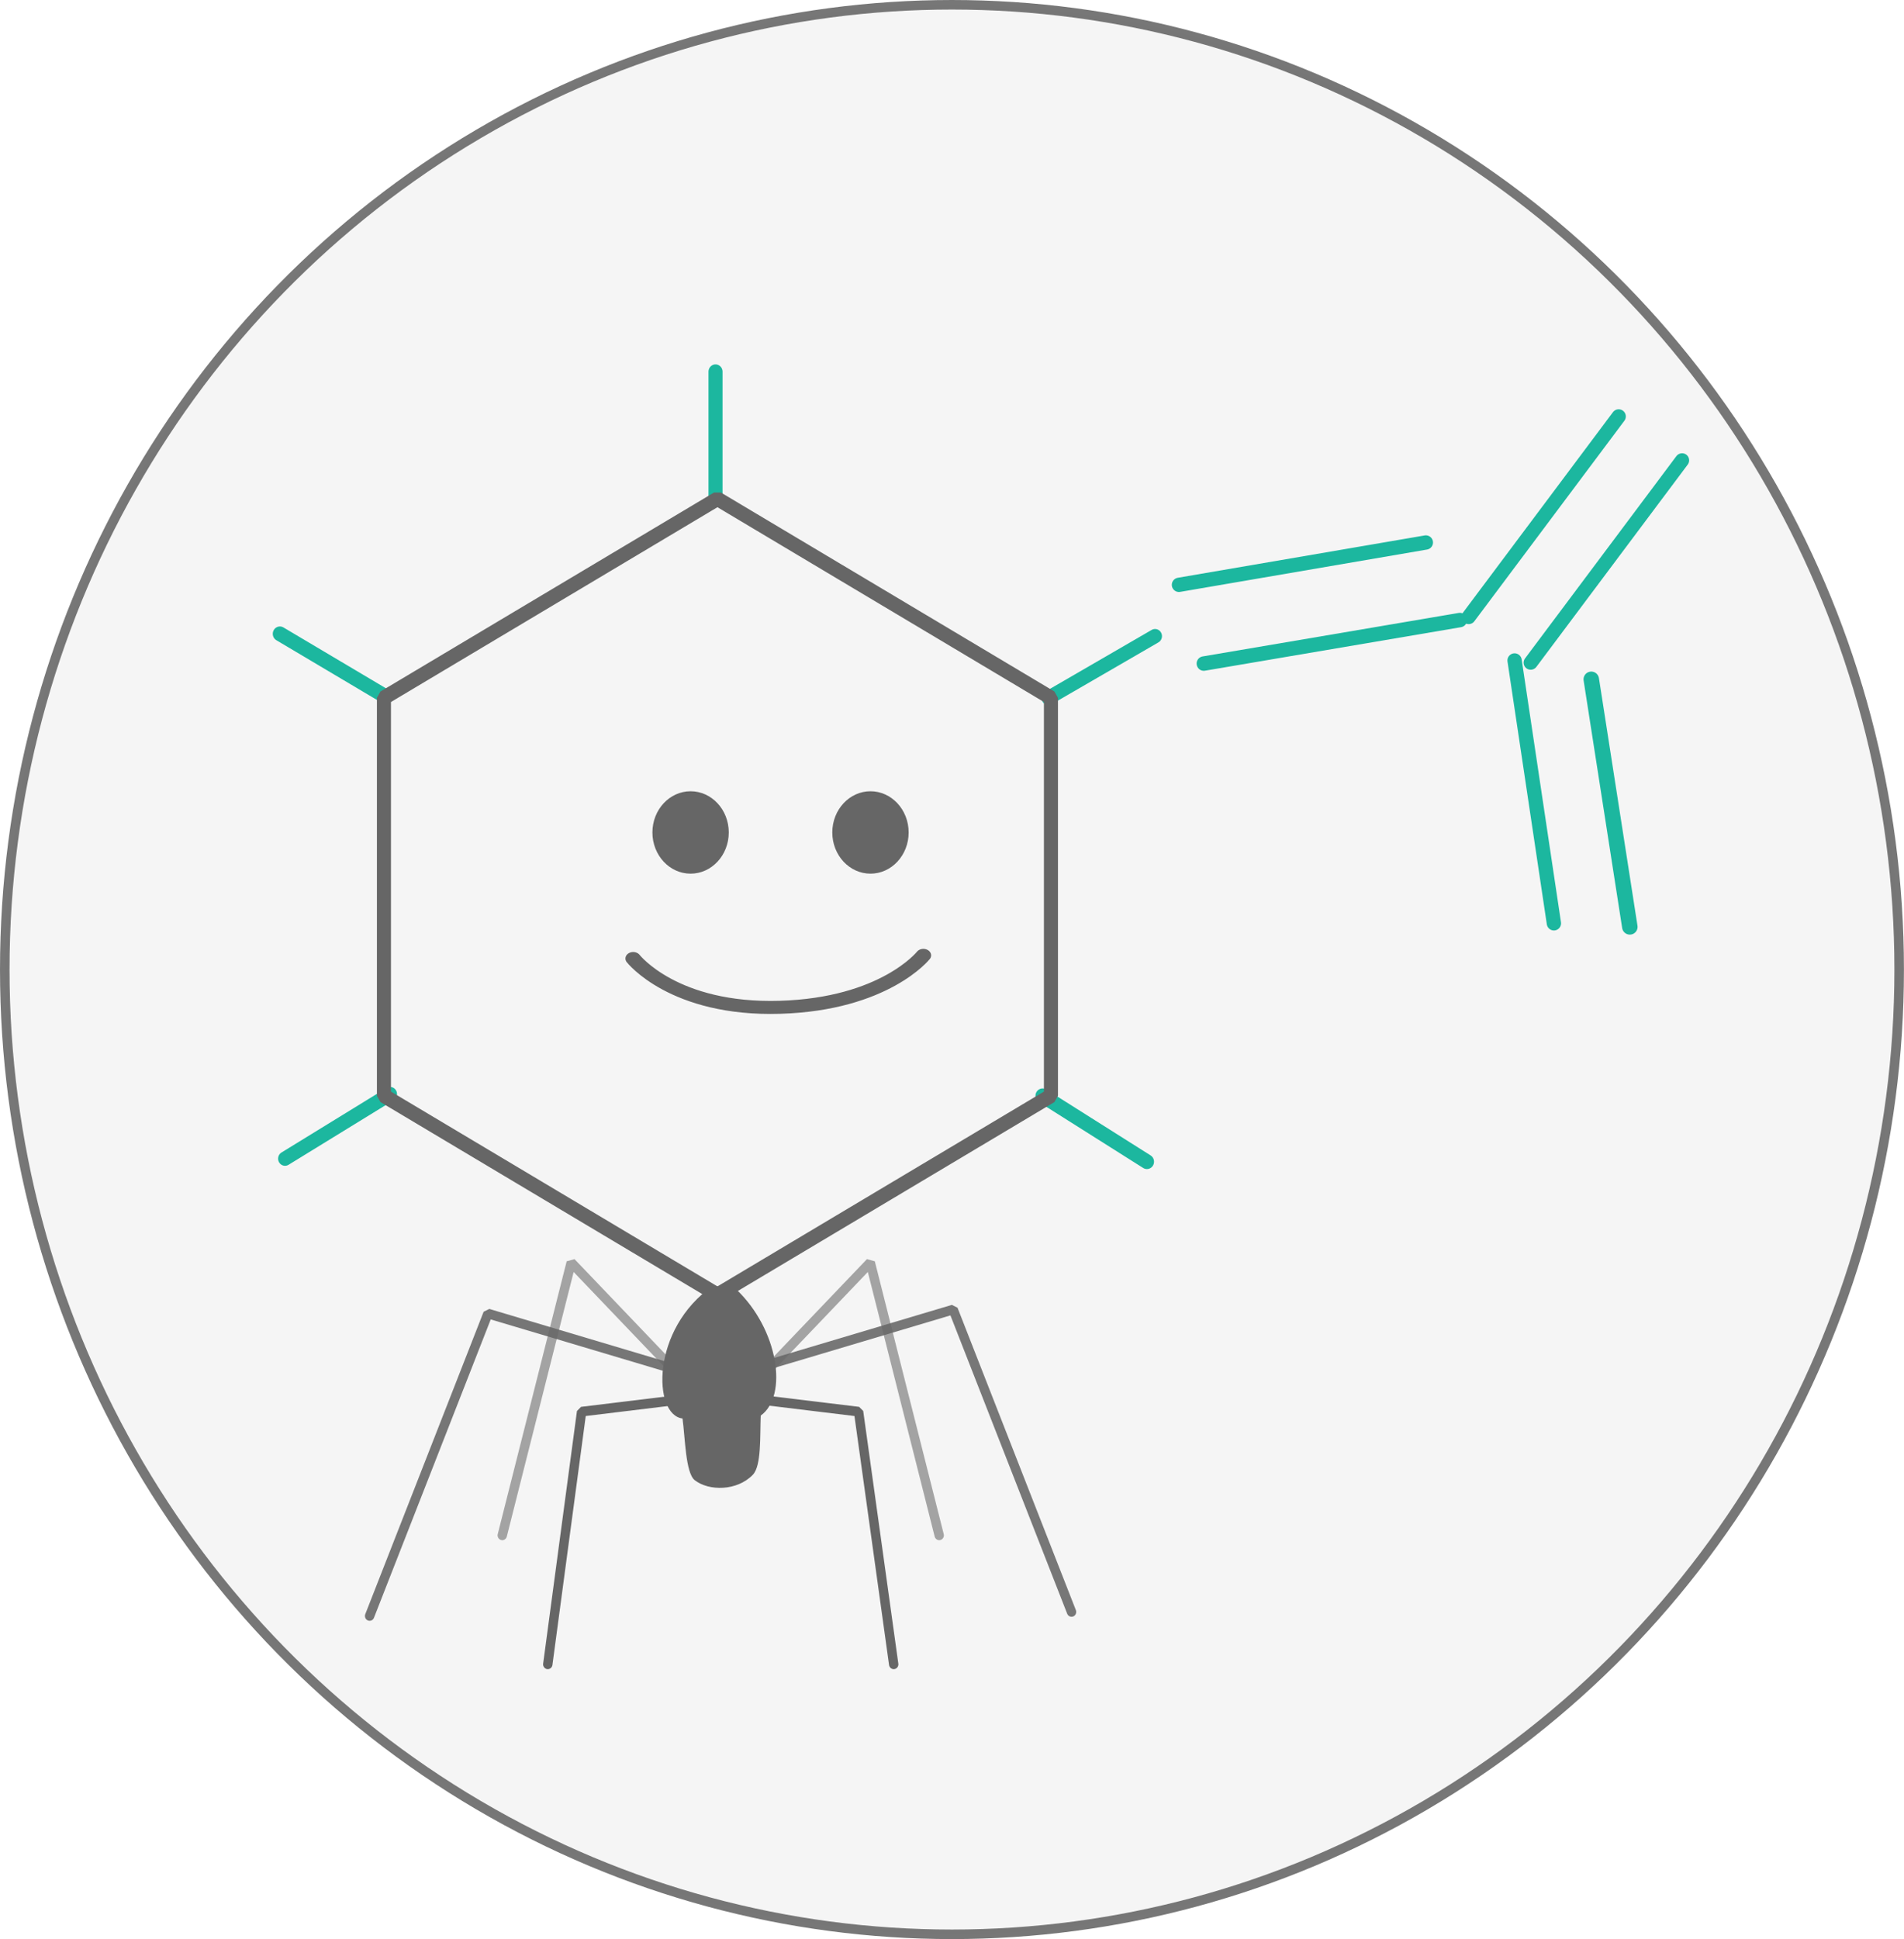 <?xml version="1.0" encoding="UTF-8" standalone="no"?>
<!DOCTYPE svg PUBLIC "-//W3C//DTD SVG 1.1//EN" "http://www.w3.org/Graphics/SVG/1.1/DTD/svg11.dtd">
<svg width="100%" height="100%" viewBox="0 0 6652 6773" version="1.1" xmlns="http://www.w3.org/2000/svg" xmlns:xlink="http://www.w3.org/1999/xlink" xml:space="preserve" xmlns:serif="http://www.serif.com/" style="fill-rule:evenodd;clip-rule:evenodd;stroke-linecap:round;stroke-linejoin:bevel;stroke-miterlimit:1.5;">
    <g transform="matrix(1,0,0,1,-1392.82,-2453.93)">
        <g transform="matrix(1,0,0,1,1409.49,-169.325)">
            <g transform="matrix(-31.167,41.652,-41.652,-31.167,62137.3,-35453.1)">
                <g id="anitbody">
                    <g>
                        <g transform="matrix(-0.937,0.34,-0.325,-0.932,2635.64,385.129)">
                            <path d="M1297.43,441.63L1289.42,425.805" style="fill:none;stroke:rgb(22,189,163);stroke-width:0.97px;"/>
                        </g>
                        <g transform="matrix(-0.911,0.413,-0.413,-0.911,2636.35,286.559)">
                            <path d="M1295.76,441.383L1289.42,425.805" style="fill:none;stroke:rgb(22,189,163);stroke-width:0.96px;"/>
                        </g>
                        <g transform="matrix(-0.38,0.926,-0.934,-0.377,2163.54,-624.337)">
                            <path d="M1295.76,441.383L1289.42,425.805" style="fill:none;stroke:rgb(22,189,163);stroke-width:0.95px;"/>
                        </g>
                        <g transform="matrix(-0.377,0.926,-0.926,-0.377,2156.31,-619.163)">
                            <path d="M1295.76,441.383L1289.42,425.805" style="fill:none;stroke:rgb(22,189,163);stroke-width:0.96px;"/>
                        </g>
                        <g transform="matrix(0.386,0.923,-0.923,0.386,1184.24,-957.089)">
                            <path d="M1296.28,442.266L1289.42,425.805" style="fill:none;stroke:rgb(22,189,163);stroke-width:0.96px;"/>
                        </g>
                        <g transform="matrix(0.399,0.917,-0.917,0.399,1162.06,-959.114)">
                            <path d="M1295.76,441.383L1289.42,425.805" style="fill:none;stroke:rgb(22,189,163);stroke-width:1.04px;"/>
                        </g>
                    </g>
                </g>
            </g>
            <g id="blue-phage" serif:id="blue phage" transform="matrix(22.042,0,0,20.722,-17147.1,-2941.35)">
                <g transform="matrix(0,1.812,1.649,0,900.272,341.819)">
                    <path d="M-5.875,-5.875L5.875,-5.875" style="fill:none;fill-rule:nonzero;stroke:rgb(22,189,163);stroke-width:1.35px;stroke-linejoin:miter;stroke-miterlimit:10;"/>
                </g>
                <g transform="matrix(-1.438,0.886,0.806,1.58,946.751,390.035)">
                    <path d="M-10.999,-2.874L0.751,-2.874" style="fill:none;fill-rule:nonzero;stroke:rgb(22,189,163);stroke-width:1.33px;stroke-linejoin:miter;stroke-miterlimit:10;"/>
                </g>
                <g transform="matrix(-1.407,-0.945,-0.859,1.546,946.268,449.297)">
                    <path d="M-10.889,3.063L0.862,3.063" style="fill:none;fill-rule:nonzero;stroke:rgb(22,189,163);stroke-width:1.37px;stroke-linejoin:miter;stroke-miterlimit:10;"/>
                </g>
                <g transform="matrix(1.417,-0.926,-0.843,-1.557,826.052,467.721)">
                    <path d="M-0.826,3.004L10.926,3.003" style="fill:none;fill-rule:nonzero;stroke:rgb(22,189,163);stroke-width:1.33px;stroke-linejoin:miter;stroke-miterlimit:10;"/>
                </g>
                <g transform="matrix(1.429,0.902,0.821,-1.571,825.055,371.464)">
                    <path d="M-0.781,-2.927L10.97,-2.927" style="fill:none;fill-rule:nonzero;stroke:rgb(22,189,163);stroke-width:1.37px;stroke-linejoin:miter;stroke-miterlimit:10;"/>
                </g>
                <g transform="matrix(1.649,0,0,1.812,838.027,453.215)">
                    <path d="M0,-37.016L32.057,-55.523L64.113,-37.016L64.113,-0.001L32.057,18.507L0,-0.001L0,-37.016Z" style="fill:none;fill-rule:nonzero;stroke:rgb(102,102,102);stroke-width:1.35px;stroke-linecap:butt;stroke-linejoin:miter;stroke-miterlimit:10;"/>
                </g>
                <g transform="matrix(1.649,0,0,1.812,883.992,509.175)">
                    <path d="M0,-5.375L-9.875,-15.375L-16.5,10" style="fill:none;fill-rule:nonzero;stroke:rgb(167,167,167);stroke-width:0.9px;stroke-linecap:butt;stroke-linejoin:miter;stroke-miterlimit:10;"/>
                </g>
                <g transform="matrix(1.649,0,0,1.812,898.829,509.175)">
                    <path d="M0,-5.375L9.875,-15.375L16.5,10" style="fill:none;fill-rule:nonzero;stroke:rgb(167,167,167);stroke-width:0.9px;stroke-linecap:butt;stroke-linejoin:miter;stroke-miterlimit:10;"/>
                </g>
                <g transform="matrix(1.649,0,0,1.812,885.228,531.142)">
                    <path d="M0,-17.375L-18.625,-22.75L-30,5.375" style="fill:none;fill-rule:nonzero;stroke:rgb(102,102,102);stroke-opacity:0.89;stroke-width:0.9px;stroke-linecap:butt;stroke-linejoin:miter;stroke-miterlimit:10;"/>
                </g>
                <g transform="matrix(1.649,0,0,1.812,897.541,530.462)">
                    <path d="M0,-17.375L18.625,-22.75L30,5.375" style="fill:none;fill-rule:nonzero;stroke:rgb(102,102,102);stroke-opacity:0.88;stroke-width:0.9px;stroke-linecap:butt;stroke-linejoin:miter;stroke-miterlimit:10;"/>
                </g>
                <g transform="matrix(1.649,0,0,1.812,886.877,549.032)">
                    <path d="M0,-24.75L-10.625,-23.5L-13.875,0" style="fill:none;fill-rule:nonzero;stroke:rgb(102,102,102);stroke-width:0.9px;stroke-linecap:butt;stroke-linejoin:miter;stroke-miterlimit:10;"/>
                </g>
                <g transform="matrix(1.649,0,0,1.812,895.738,549.032)">
                    <path d="M0,-24.75L10.625,-23.5L14,0" style="fill:none;fill-rule:nonzero;stroke:rgb(102,102,102);stroke-width:0.9px;stroke-linecap:butt;stroke-linejoin:miter;stroke-miterlimit:10;"/>
                </g>
                <g transform="matrix(1.649,0,0,1.812,890.243,519.743)">
                    <path d="M0,-19C-6,-15 -5.75,-7 -2.917,-6.75C-2.658,-4.979 -2.629,-1.66 -1.75,-1C-0.417,0 2.25,0 3.75,-1.5C4.576,-2.325 4.417,-5.103 4.5,-7C7.167,-8.833 6.166,-14.999 2.167,-18.666L0,-19Z" style="fill:rgb(102,102,102);fill-rule:nonzero;stroke:rgb(102,102,102);stroke-width:0.11px;stroke-linecap:butt;stroke-linejoin:round;stroke-miterlimit:2;"/>
                </g>
            </g>
            <g transform="matrix(1.302,0,0,1.459,276.861,-2252.07)">
                <ellipse cx="2110.32" cy="5334.21" rx="84.359" ry="80.548" style="fill:rgb(102,102,102);stroke:rgb(102,102,102);stroke-width:36.15px;stroke-linejoin:round;"/>
            </g>
            <g transform="matrix(1.739,0,0,1.459,-1621.09,-2578.13)">
                <path d="M2194.68,5859.41C2194.68,5859.41 2275.88,5983.86 2489.64,5976.2C2700.07,5968.66 2777.68,5851.87 2777.68,5851.87" style="fill:none;stroke:rgb(102,102,102);stroke-width:31.15px;stroke-linejoin:round;"/>
            </g>
            <g transform="matrix(1.302,0,0,1.459,-351.593,-2252.07)">
                <ellipse cx="2110.32" cy="5334.21" rx="84.359" ry="80.548" style="fill:rgb(102,102,102);stroke:rgb(102,102,102);stroke-width:36.15px;stroke-linejoin:round;"/>
            </g>
            <g transform="matrix(1,0,0,1,-295.276,-644.96)">
                <ellipse cx="3604.5" cy="6654.23" rx="3309.22" ry="3369.34" style="fill:rgb(102,102,102);fill-opacity:0.07;stroke:rgb(102,102,102);stroke-opacity:0.89;stroke-width:33.33px;stroke-linejoin:round;"/>
            </g>
        </g>
    </g>
</svg>
